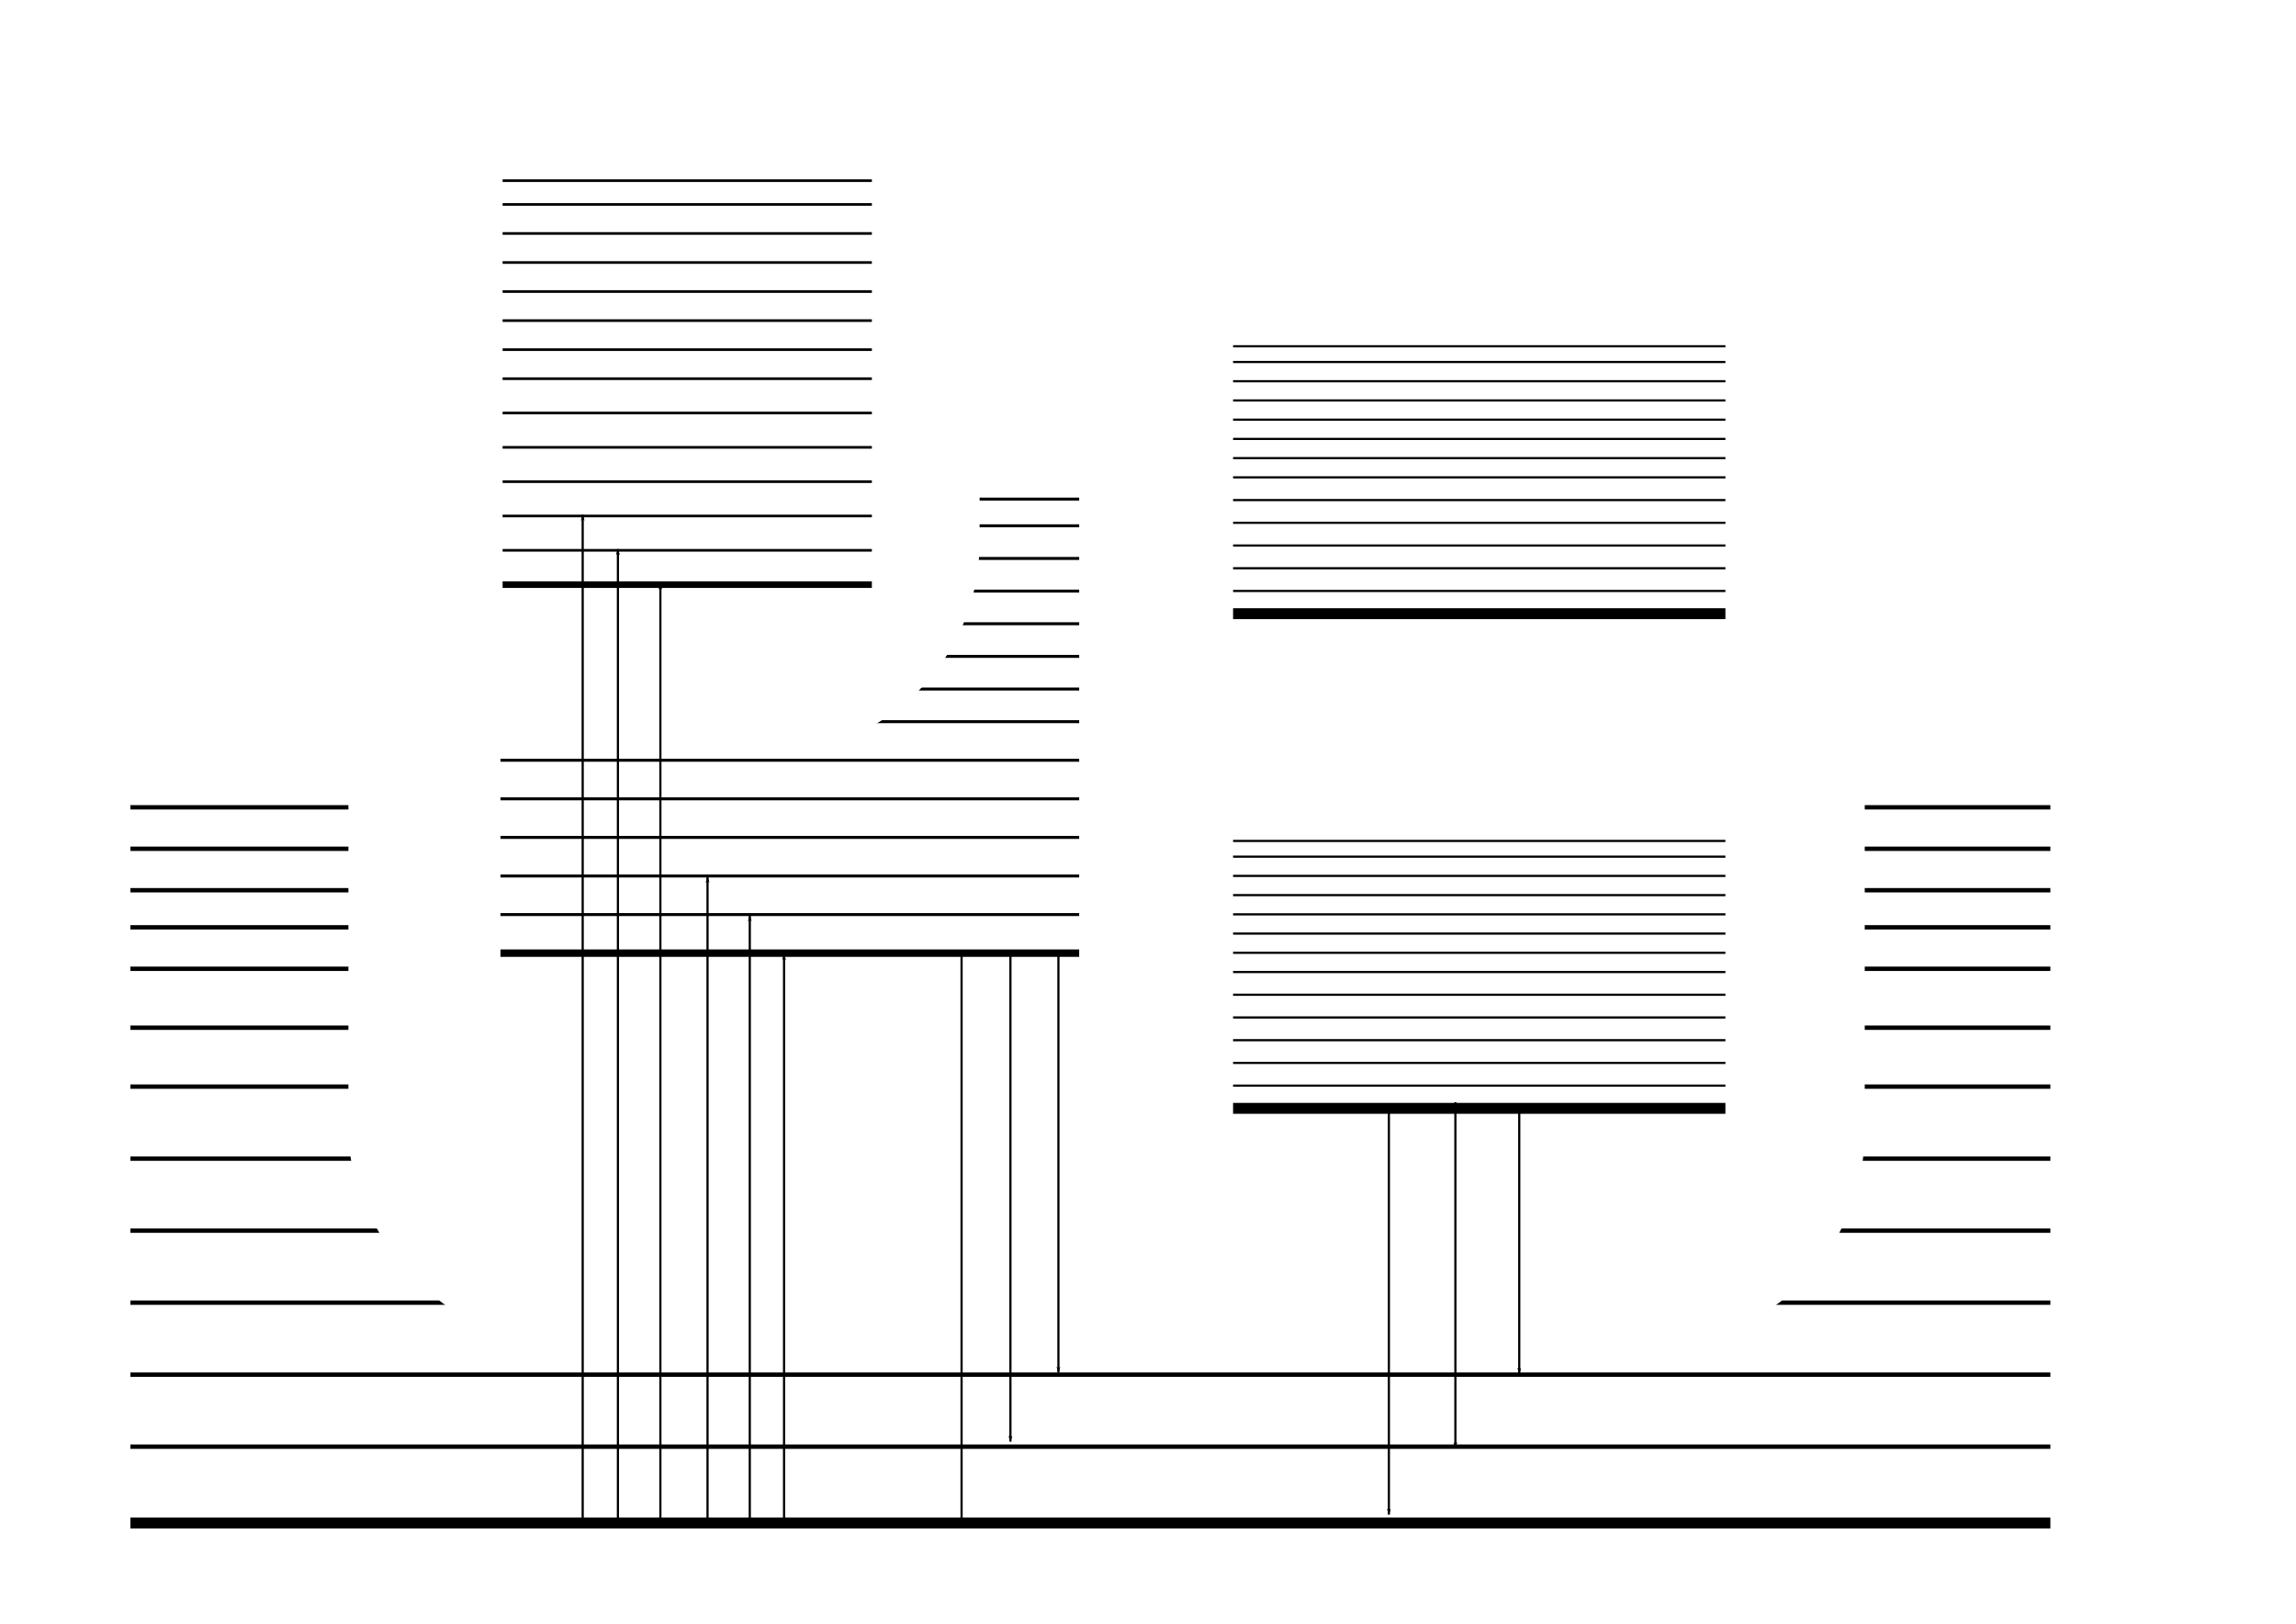 <?xml version="1.0" encoding="UTF-8" standalone="no"?>
<!-- Created with Inkscape (http://www.inkscape.org/) -->

<svg
   xmlns:dc="http://purl.org/dc/elements/1.1/"
   xmlns:cc="http://creativecommons.org/ns#"
   xmlns:rdf="http://www.w3.org/1999/02/22-rdf-syntax-ns#"
   xmlns:svg="http://www.w3.org/2000/svg"
   xmlns="http://www.w3.org/2000/svg"
   xmlns:sodipodi="http://sodipodi.sourceforge.net/DTD/sodipodi-0.dtd"
   xmlns:inkscape="http://www.inkscape.org/namespaces/inkscape"
   width="1052.362"
   height="744.094"
   id="svg2"
   version="1.1"
   inkscape:version="0.48.4 r9939">
  <sodipodi:namedview
     id="base"
     pagecolor="#ffffff"
     bordercolor="#666666"
     borderopacity="1.0"
     inkscape:pageopacity="0.0"
     inkscape:pageshadow="2"
     inkscape:zoom="0.58"
     inkscape:cx="-76.130035"
     inkscape:cy="364.79489"
     inkscape:document-units="px"
     inkscape:current-layer="layer1"
     showgrid="false"
     showborder="true"
     inkscape:showpageshadow="false"
     inkscape:window-width="1301"
     inkscape:window-height="716"
     inkscape:window-x="65"
     inkscape:window-y="24"
     inkscape:window-maximized="0"
     inkscape:object-paths="true">
    <inkscape:grid
       snapvisiblegridlinesonly="true"
       enabled="true"
       visible="true"
       empspacing="5"
       id="grid2985"
       type="xygrid" />
  </sodipodi:namedview>
  <defs
     id="defs4">
    <marker
       style="overflow:visible;"
       id="Arrow1Lend"
       refX="0.0"
       refY="0.0"
       orient="auto"
       inkscape:stockid="Arrow1Lend">
      <path
         transform="scale(0.8) rotate(180) translate(12.5,0)"
         style="fill-rule:evenodd;stroke:#000000;stroke-width:1.0pt;"
         d="M 0.0,0.0 L 5.0,-5.0 L -12.5,0.0 L 5.0,5.0 L 0.0,0.0 z "
         id="path4531" />
    </marker>
    <marker
       style="overflow:visible"
       id="Arrow1Lend-6"
       refX="0"
       refY="0"
       orient="auto"
       inkscape:stockid="Arrow1Lend">
      <path
         transform="matrix(-0.8,0,0,-0.8,-10,0)"
         style="fill-rule:evenodd;stroke:#000000;stroke-width:1pt"
         d="M 0,0 5,-5 -12.5,0 5,5 0,0 z"
         id="path4531-0"
         inkscape:connector-curvature="0" />
    </marker>
    <marker
       style="overflow:visible"
       id="Arrow1Lend-5"
       refX="0"
       refY="0"
       orient="auto"
       inkscape:stockid="Arrow1Lend">
      <path
         transform="matrix(-0.8,0,0,-0.8,-10,0)"
         style="fill-rule:evenodd;stroke:#000000;stroke-width:1pt"
         d="M 0,0 5,-5 -12.5,0 5,5 0,0 z"
         id="path4531-8"
         inkscape:connector-curvature="0" />
    </marker>
    <marker
       style="overflow:visible"
       id="Arrow1Lend-0"
       refX="0"
       refY="0"
       orient="auto"
       inkscape:stockid="Arrow1Lend">
      <path
         transform="matrix(-0.8,0,0,-0.8,-10,0)"
         style="fill-rule:evenodd;stroke:#000000;stroke-width:1pt"
         d="M 0,0 5,-5 -12.5,0 5,5 0,0 z"
         id="path4531-6"
         inkscape:connector-curvature="0" />
    </marker>
    <marker
       style="overflow:visible"
       id="Arrow1Lend-3"
       refX="0"
       refY="0"
       orient="auto"
       inkscape:stockid="Arrow1Lend">
      <path
         transform="matrix(-0.8,0,0,-0.8,-10,0)"
         style="fill-rule:evenodd;stroke:#000000;stroke-width:1pt"
         d="M 0,0 5,-5 -12.5,0 5,5 0,0 z"
         id="path4531-88"
         inkscape:connector-curvature="0" />
    </marker>
    <marker
       style="overflow:visible"
       id="Arrow1Lend-4"
       refX="0"
       refY="0"
       orient="auto"
       inkscape:stockid="Arrow1Lend">
      <path
         transform="matrix(-0.8,0,0,-0.8,-10,0)"
         style="fill-rule:evenodd;stroke:#000000;stroke-width:1pt"
         d="M 0,0 5,-5 -12.5,0 5,5 0,0 z"
         id="path4531-02"
         inkscape:connector-curvature="0" />
    </marker>
    <marker
       style="overflow:visible"
       id="Arrow1Lend-9"
       refX="0"
       refY="0"
       orient="auto"
       inkscape:stockid="Arrow1Lend">
      <path
         transform="matrix(-0.8,0,0,-0.8,-10,0)"
         style="fill-rule:evenodd;stroke:#000000;stroke-width:1pt"
         d="M 0,0 5,-5 -12.5,0 5,5 0,0 z"
         id="path4531-3"
         inkscape:connector-curvature="0" />
    </marker>
  </defs>
  <g
     transform="translate(0,-308.268)"
     id="layer1"
     inkscape:groupmode="layer"
     inkscape:label="Layer 1">
    <g
       id="g4427">
      <g
         id="g3947"
         transform="translate(0,-2)">
        <g
           id="g3924">
          <path
             style="fill:#000000;fill-opacity:1;stroke:#000000;stroke-width:5;stroke-linecap:butt;stroke-linejoin:miter;stroke-miterlimit:4;stroke-opacity:1;stroke-dasharray:none"
             d="m 59.774,1008.233 880,0 0,0"
             id="path2987"
             inkscape:connector-curvature="0" />
          <path
             style="fill:#000000;fill-opacity:1;stroke:#000000;stroke-width:2;stroke-linecap:butt;stroke-linejoin:miter;stroke-miterlimit:4;stroke-opacity:1;stroke-dasharray:none"
             d="m 59.774,940.233 880,0 0,0"
             id="path2987-0"
             inkscape:connector-curvature="0" />
          <path
             style="fill:#000000;fill-opacity:1;stroke:#000000;stroke-width:2;stroke-linecap:butt;stroke-linejoin:miter;stroke-miterlimit:4;stroke-opacity:1;stroke-dasharray:none"
             d="m 59.774,754.233 880,0 0,0"
             id="path2987-6"
             inkscape:connector-curvature="0" />
          <path
             style="fill:#000000;fill-opacity:1;stroke:#000000;stroke-width:2;stroke-linecap:butt;stroke-linejoin:miter;stroke-miterlimit:4;stroke-opacity:1;stroke-dasharray:none"
             d="m 59.774,781.233 880,0 0,0"
             id="path2987-08"
             inkscape:connector-curvature="0" />
          <path
             style="fill:#000000;fill-opacity:1;stroke:#000000;stroke-width:2;stroke-linecap:butt;stroke-linejoin:miter;stroke-miterlimit:4;stroke-opacity:1;stroke-dasharray:none"
             d="m 59.774,808.233 880,0 0,0"
             id="path2987-03"
             inkscape:connector-curvature="0" />
          <path
             style="fill:#000000;fill-opacity:1;stroke:#000000;stroke-width:2;stroke-linecap:butt;stroke-linejoin:miter;stroke-miterlimit:4;stroke-opacity:1;stroke-dasharray:none"
             d="m 59.774,841.233 880,0 0,0"
             id="path2987-00"
             inkscape:connector-curvature="0" />
          <path
             style="fill:#000000;fill-opacity:1;stroke:#000000;stroke-width:2;stroke-linecap:butt;stroke-linejoin:miter;stroke-miterlimit:4;stroke-opacity:1;stroke-dasharray:none"
             d="m 59.774,874.233 880,0 0,0"
             id="path2987-9"
             inkscape:connector-curvature="0" />
          <path
             style="fill:#000000;fill-opacity:1;stroke:#000000;stroke-width:2;stroke-linecap:butt;stroke-linejoin:miter;stroke-miterlimit:4;stroke-opacity:1;stroke-dasharray:none"
             d="m 59.774,907.233 880,0 0,0"
             id="path2987-8"
             inkscape:connector-curvature="0" />
          <path
             style="fill:#000000;fill-opacity:1;stroke:#000000;stroke-width:2;stroke-linecap:butt;stroke-linejoin:miter;stroke-miterlimit:4;stroke-opacity:1;stroke-dasharray:none"
             d="m 59.774,973.233 880,0 0,0"
             id="path2987-39"
             inkscape:connector-curvature="0" />
          <path
             style="fill:#000000;fill-opacity:1;stroke:#000000;stroke-width:2;stroke-linecap:butt;stroke-linejoin:miter;stroke-miterlimit:4;stroke-opacity:1;stroke-dasharray:none"
             d="m 59.774,735.233 880,0 0,0"
             id="path2987-6-2"
             inkscape:connector-curvature="0" />
          <path
             style="fill:#000000;fill-opacity:1;stroke:#000000;stroke-width:2;stroke-linecap:butt;stroke-linejoin:miter;stroke-miterlimit:4;stroke-opacity:1;stroke-dasharray:none"
             d="m 59.774,718.233 880,0 0,0"
             id="path2987-6-3"
             inkscape:connector-curvature="0" />
          <path
             style="fill:#000000;fill-opacity:1;stroke:#000000;stroke-width:2;stroke-linecap:butt;stroke-linejoin:miter;stroke-miterlimit:4;stroke-opacity:1;stroke-dasharray:none"
             d="m 59.774,699.233 880,0 0,0"
             id="path2987-6-9"
             inkscape:connector-curvature="0" />
          <path
             style="fill:#000000;fill-opacity:1;stroke:#000000;stroke-width:2;stroke-linecap:butt;stroke-linejoin:miter;stroke-miterlimit:4;stroke-opacity:1;stroke-dasharray:none"
             d="m 59.774,680.233 880,0 0,0"
             id="path2987-6-1"
             inkscape:connector-curvature="0" />
        </g>
        <rect
           ry="95.475"
           y="578.216"
           x="162.195"
           height="346.098"
           width="690"
           id="rect3941"
           style="fill:#ffffff;fill-opacity:1;stroke:#ffffff;stroke-width:5;stroke-miterlimit:4;stroke-opacity:1;stroke-dasharray:none" />
      </g>
      <g
         id="g4184"
         transform="matrix(0.746,0,0,0.68,661.03,-136.376)">
        <path
           inkscape:connector-curvature="0"
           id="path2987-3"
           d="m -578.606,1074.241 355.56,0 0,0"
           style="fill:#000000;fill-opacity:1;stroke:#000000;stroke-width:2;stroke-linecap:butt;stroke-linejoin:miter;stroke-miterlimit:4;stroke-opacity:1;stroke-dasharray:none" />
        <path
           inkscape:connector-curvature="0"
           id="path2987-3-4"
           d="m -578.606,1296.241 355.56,0 0,0"
           style="fill:#000000;fill-opacity:1;stroke:#000000;stroke-width:5;stroke-linecap:butt;stroke-linejoin:miter;stroke-miterlimit:4;stroke-opacity:1;stroke-dasharray:none" />
        <path
           inkscape:connector-curvature="0"
           id="path2987-3-2"
           d="m -578.606,1270.241 355.56,0 0,0"
           style="fill:#000000;fill-opacity:1;stroke:#000000;stroke-width:2;stroke-linecap:butt;stroke-linejoin:miter;stroke-miterlimit:4;stroke-opacity:1;stroke-dasharray:none" />
        <path
           inkscape:connector-curvature="0"
           id="path2987-3-25"
           d="m -578.606,1244.241 355.56,0 0,0"
           style="fill:#000000;fill-opacity:1;stroke:#000000;stroke-width:2;stroke-linecap:butt;stroke-linejoin:miter;stroke-miterlimit:4;stroke-opacity:1;stroke-dasharray:none" />
        <path
           inkscape:connector-curvature="0"
           id="path2987-3-47"
           d="m -578.606,1218.241 355.56,0 0,0"
           style="fill:#000000;fill-opacity:1;stroke:#000000;stroke-width:2;stroke-linecap:butt;stroke-linejoin:miter;stroke-miterlimit:4;stroke-opacity:1;stroke-dasharray:none" />
        <path
           inkscape:connector-curvature="0"
           id="path2987-3-5"
           d="m -578.606,1192.241 355.56,0 0,0"
           style="fill:#000000;fill-opacity:1;stroke:#000000;stroke-width:2;stroke-linecap:butt;stroke-linejoin:miter;stroke-miterlimit:4;stroke-opacity:1;stroke-dasharray:none" />
        <path
           inkscape:connector-curvature="0"
           id="path2987-3-58"
           d="m -578.606,1166.241 355.56,0 0,0"
           style="fill:#000000;fill-opacity:1;stroke:#000000;stroke-width:2;stroke-linecap:butt;stroke-linejoin:miter;stroke-miterlimit:4;stroke-opacity:1;stroke-dasharray:none" />
        <path
           inkscape:connector-curvature="0"
           id="path2987-3-3"
           d="m -578.606,1140.241 355.56,0 0,0"
           style="fill:#000000;fill-opacity:1;stroke:#000000;stroke-width:2;stroke-linecap:butt;stroke-linejoin:miter;stroke-miterlimit:4;stroke-opacity:1;stroke-dasharray:none" />
        <path
           inkscape:connector-curvature="0"
           id="path2987-3-88"
           d="m -578.606,1118.241 355.56,0 0,0"
           style="fill:#000000;fill-opacity:1;stroke:#000000;stroke-width:2;stroke-linecap:butt;stroke-linejoin:miter;stroke-miterlimit:4;stroke-opacity:1;stroke-dasharray:none" />
        <path
           inkscape:connector-curvature="0"
           id="path2987-3-83"
           d="m -578.606,1096.241 355.56,0 0,0"
           style="fill:#000000;fill-opacity:1;stroke:#000000;stroke-width:2;stroke-linecap:butt;stroke-linejoin:miter;stroke-miterlimit:4;stroke-opacity:1;stroke-dasharray:none" />
        <path
           inkscape:connector-curvature="0"
           id="path2987-3-9"
           d="m -578.606,1052.241 355.56,0 0,0"
           style="fill:#000000;fill-opacity:1;stroke:#000000;stroke-width:2;stroke-linecap:butt;stroke-linejoin:miter;stroke-miterlimit:4;stroke-opacity:1;stroke-dasharray:none" />
        <path
           inkscape:connector-curvature="0"
           id="path2987-3-9-1"
           d="m -578.606,1030.241 355.56,0 0,0"
           style="fill:#000000;fill-opacity:1;stroke:#000000;stroke-width:2;stroke-linecap:butt;stroke-linejoin:miter;stroke-miterlimit:4;stroke-opacity:1;stroke-dasharray:none" />
        <path
           inkscape:connector-curvature="0"
           id="path2987-3-9-5"
           d="m -578.606,1008.241 355.56,0 0,0"
           style="fill:#000000;fill-opacity:1;stroke:#000000;stroke-width:2;stroke-linecap:butt;stroke-linejoin:miter;stroke-miterlimit:4;stroke-opacity:1;stroke-dasharray:none" />
        <path
           inkscape:connector-curvature="0"
           id="path2987-3-9-8"
           d="m -578.606,990.241 355.56,0 0,0"
           style="fill:#000000;fill-opacity:1;stroke:#000000;stroke-width:2;stroke-linecap:butt;stroke-linejoin:miter;stroke-miterlimit:4;stroke-opacity:1;stroke-dasharray:none" />
      </g>
      <rect
         style="fill:#ffffff;fill-opacity:1;stroke:#ffffff;stroke-width:2;stroke-miterlimit:4;stroke-opacity:1;stroke-dasharray:none"
         id="rect4260"
         width="280"
         height="270"
         x="168"
         y="382.362"
         ry="95.475" />
      <g
         id="g4184-8"
         transform="matrix(0.476,0,0,0.605,505.786,-208.037)">
        <path
           inkscape:connector-curvature="0"
           id="path2987-3-27"
           d="m -578.606,1074.241 355.56,0 0,0"
           style="fill:#000000;fill-opacity:1;stroke:#000000;stroke-width:2;stroke-linecap:butt;stroke-linejoin:miter;stroke-miterlimit:4;stroke-opacity:1;stroke-dasharray:none" />
        <path
           inkscape:connector-curvature="0"
           id="path2987-3-4-6"
           d="m -578.606,1296.241 355.56,0 0,0"
           style="fill:#000000;fill-opacity:1;stroke:#000000;stroke-width:5;stroke-linecap:butt;stroke-linejoin:miter;stroke-miterlimit:4;stroke-opacity:1;stroke-dasharray:none" />
        <path
           inkscape:connector-curvature="0"
           id="path2987-3-2-2"
           d="m -578.606,1270.241 355.56,0 0,0"
           style="fill:#000000;fill-opacity:1;stroke:#000000;stroke-width:2;stroke-linecap:butt;stroke-linejoin:miter;stroke-miterlimit:4;stroke-opacity:1;stroke-dasharray:none" />
        <path
           inkscape:connector-curvature="0"
           id="path2987-3-25-6"
           d="m -578.606,1244.241 355.56,0 0,0"
           style="fill:#000000;fill-opacity:1;stroke:#000000;stroke-width:2;stroke-linecap:butt;stroke-linejoin:miter;stroke-miterlimit:4;stroke-opacity:1;stroke-dasharray:none" />
        <path
           inkscape:connector-curvature="0"
           id="path2987-3-47-4"
           d="m -578.606,1218.241 355.56,0 0,0"
           style="fill:#000000;fill-opacity:1;stroke:#000000;stroke-width:2;stroke-linecap:butt;stroke-linejoin:miter;stroke-miterlimit:4;stroke-opacity:1;stroke-dasharray:none" />
        <path
           inkscape:connector-curvature="0"
           id="path2987-3-5-8"
           d="m -578.606,1192.241 355.56,0 0,0"
           style="fill:#000000;fill-opacity:1;stroke:#000000;stroke-width:2;stroke-linecap:butt;stroke-linejoin:miter;stroke-miterlimit:4;stroke-opacity:1;stroke-dasharray:none" />
        <path
           inkscape:connector-curvature="0"
           id="path2987-3-58-7"
           d="m -578.606,1166.241 355.56,0 0,0"
           style="fill:#000000;fill-opacity:1;stroke:#000000;stroke-width:2;stroke-linecap:butt;stroke-linejoin:miter;stroke-miterlimit:4;stroke-opacity:1;stroke-dasharray:none" />
        <path
           inkscape:connector-curvature="0"
           id="path2987-3-3-7"
           d="m -578.606,1140.241 355.56,0 0,0"
           style="fill:#000000;fill-opacity:1;stroke:#000000;stroke-width:2;stroke-linecap:butt;stroke-linejoin:miter;stroke-miterlimit:4;stroke-opacity:1;stroke-dasharray:none" />
        <path
           inkscape:connector-curvature="0"
           id="path2987-3-88-1"
           d="m -578.606,1118.241 355.56,0 0,0"
           style="fill:#000000;fill-opacity:1;stroke:#000000;stroke-width:2;stroke-linecap:butt;stroke-linejoin:miter;stroke-miterlimit:4;stroke-opacity:1;stroke-dasharray:none" />
        <path
           inkscape:connector-curvature="0"
           id="path2987-3-83-4"
           d="m -578.606,1096.241 355.56,0 0,0"
           style="fill:#000000;fill-opacity:1;stroke:#000000;stroke-width:2;stroke-linecap:butt;stroke-linejoin:miter;stroke-miterlimit:4;stroke-opacity:1;stroke-dasharray:none" />
        <path
           inkscape:connector-curvature="0"
           id="path2987-3-9-0"
           d="m -578.606,1052.241 355.56,0 0,0"
           style="fill:#000000;fill-opacity:1;stroke:#000000;stroke-width:2;stroke-linecap:butt;stroke-linejoin:miter;stroke-miterlimit:4;stroke-opacity:1;stroke-dasharray:none" />
        <path
           inkscape:connector-curvature="0"
           id="path2987-3-9-1-7"
           d="m -578.606,1030.241 355.56,0 0,0"
           style="fill:#000000;fill-opacity:1;stroke:#000000;stroke-width:2;stroke-linecap:butt;stroke-linejoin:miter;stroke-miterlimit:4;stroke-opacity:1;stroke-dasharray:none" />
        <path
           inkscape:connector-curvature="0"
           id="path2987-3-9-5-6"
           d="m -578.606,1008.241 355.56,0 0,0"
           style="fill:#000000;fill-opacity:1;stroke:#000000;stroke-width:2;stroke-linecap:butt;stroke-linejoin:miter;stroke-miterlimit:4;stroke-opacity:1;stroke-dasharray:none" />
        <path
           inkscape:connector-curvature="0"
           id="path2987-3-9-8-4"
           d="m -578.606,990.241 355.56,0 0,0"
           style="fill:#000000;fill-opacity:1;stroke:#000000;stroke-width:2;stroke-linecap:butt;stroke-linejoin:miter;stroke-miterlimit:4;stroke-opacity:1;stroke-dasharray:none" />
      </g>
      <g
         id="g4351">
        <path
           inkscape:connector-curvature="0"
           id="path2987-3-1"
           d="m 565.177,727.286 225.655,0 0,0"
           style="fill:#000000;fill-opacity:1;stroke:#000000;stroke-width:1;stroke-linecap:butt;stroke-linejoin:miter;stroke-miterlimit:4;stroke-opacity:1;stroke-dasharray:none" />
        <path
           inkscape:connector-curvature="0"
           id="path2987-3-4-2"
           d="m 565.177,816.192 225.655,0 0,0"
           style="fill:#000000;fill-opacity:1;stroke:#000000;stroke-width:5;stroke-linecap:butt;stroke-linejoin:miter;stroke-miterlimit:4;stroke-opacity:1;stroke-dasharray:none" />
        <path
           inkscape:connector-curvature="0"
           id="path2987-3-2-9"
           d="m 565.177,805.78 225.655,0 0,0"
           style="fill:#000000;fill-opacity:1;stroke:#000000;stroke-width:1;stroke-linecap:butt;stroke-linejoin:miter;stroke-miterlimit:4;stroke-opacity:1;stroke-dasharray:none" />
        <path
           inkscape:connector-curvature="0"
           id="path2987-3-25-8"
           d="m 565.177,795.368 225.655,0 0,0"
           style="fill:#000000;fill-opacity:1;stroke:#000000;stroke-width:1;stroke-linecap:butt;stroke-linejoin:miter;stroke-miterlimit:4;stroke-opacity:1;stroke-dasharray:none" />
        <path
           inkscape:connector-curvature="0"
           id="path2987-3-47-0"
           d="m 565.177,784.955 225.655,0 0,0"
           style="fill:#000000;fill-opacity:1;stroke:#000000;stroke-width:1;stroke-linecap:butt;stroke-linejoin:miter;stroke-miterlimit:4;stroke-opacity:1;stroke-dasharray:none" />
        <path
           inkscape:connector-curvature="0"
           id="path2987-3-5-3"
           d="m 565.177,774.543 225.655,0 0,0"
           style="fill:#000000;fill-opacity:1;stroke:#000000;stroke-width:1;stroke-linecap:butt;stroke-linejoin:miter;stroke-miterlimit:4;stroke-opacity:1;stroke-dasharray:none" />
        <path
           inkscape:connector-curvature="0"
           id="path2987-3-58-6"
           d="m 565.177,764.13 225.655,0 0,0"
           style="fill:#000000;fill-opacity:1;stroke:#000000;stroke-width:1;stroke-linecap:butt;stroke-linejoin:miter;stroke-miterlimit:4;stroke-opacity:1;stroke-dasharray:none" />
        <path
           inkscape:connector-curvature="0"
           id="path2987-3-3-0"
           d="m 565.177,753.718 225.655,0 0,0"
           style="fill:#000000;fill-opacity:1;stroke:#000000;stroke-width:1;stroke-linecap:butt;stroke-linejoin:miter;stroke-miterlimit:4;stroke-opacity:1;stroke-dasharray:none" />
        <path
           inkscape:connector-curvature="0"
           id="path2987-3-88-3"
           d="m 565.177,744.907 225.655,0 0,0"
           style="fill:#000000;fill-opacity:1;stroke:#000000;stroke-width:1;stroke-linecap:butt;stroke-linejoin:miter;stroke-miterlimit:4;stroke-opacity:1;stroke-dasharray:none" />
        <path
           inkscape:connector-curvature="0"
           id="path2987-3-83-1"
           d="m 565.177,736.097 225.655,0 0,0"
           style="fill:#000000;fill-opacity:1;stroke:#000000;stroke-width:1;stroke-linecap:butt;stroke-linejoin:miter;stroke-miterlimit:4;stroke-opacity:1;stroke-dasharray:none" />
        <path
           inkscape:connector-curvature="0"
           id="path2987-3-9-14"
           d="m 565.177,718.476 225.655,0 0,0"
           style="fill:#000000;fill-opacity:1;stroke:#000000;stroke-width:1;stroke-linecap:butt;stroke-linejoin:miter;stroke-miterlimit:4;stroke-opacity:1;stroke-dasharray:none" />
        <path
           inkscape:connector-curvature="0"
           id="path2987-3-9-1-6"
           d="m 565.177,709.665 225.655,0 0,0"
           style="fill:#000000;fill-opacity:1;stroke:#000000;stroke-width:1;stroke-linecap:butt;stroke-linejoin:miter;stroke-miterlimit:4;stroke-opacity:1;stroke-dasharray:none" />
        <path
           inkscape:connector-curvature="0"
           id="path2987-3-9-5-0"
           d="m 565.177,700.854 225.655,0 0,0"
           style="fill:#000000;fill-opacity:1;stroke:#000000;stroke-width:1;stroke-linecap:butt;stroke-linejoin:miter;stroke-miterlimit:4;stroke-opacity:1;stroke-dasharray:none" />
        <path
           inkscape:connector-curvature="0"
           id="path2987-3-9-8-2"
           d="m 565.177,693.646 225.655,0 0,0"
           style="fill:#000000;fill-opacity:1;stroke:#000000;stroke-width:1;stroke-linecap:butt;stroke-linejoin:miter;stroke-miterlimit:4;stroke-opacity:1;stroke-dasharray:none" />
      </g>
      <g
         transform="translate(3.8e-4,-226.692)"
         id="g4351-8">
        <path
           inkscape:connector-curvature="0"
           id="path2987-3-1-9"
           d="m 565.177,727.286 225.655,0 0,0"
           style="fill:#000000;fill-opacity:1;stroke:#000000;stroke-width:1;stroke-linecap:butt;stroke-linejoin:miter;stroke-miterlimit:4;stroke-opacity:1;stroke-dasharray:none" />
        <path
           inkscape:connector-curvature="0"
           id="path2987-3-4-2-9"
           d="m 565.177,816.192 225.655,0 0,0"
           style="fill:#000000;fill-opacity:1;stroke:#000000;stroke-width:5;stroke-linecap:butt;stroke-linejoin:miter;stroke-miterlimit:4;stroke-opacity:1;stroke-dasharray:none" />
        <path
           inkscape:connector-curvature="0"
           id="path2987-3-2-9-2"
           d="m 565.177,805.78 225.655,0 0,0"
           style="fill:#000000;fill-opacity:1;stroke:#000000;stroke-width:1;stroke-linecap:butt;stroke-linejoin:miter;stroke-miterlimit:4;stroke-opacity:1;stroke-dasharray:none" />
        <path
           inkscape:connector-curvature="0"
           id="path2987-3-25-8-5"
           d="m 565.177,795.368 225.655,0 0,0"
           style="fill:#000000;fill-opacity:1;stroke:#000000;stroke-width:1;stroke-linecap:butt;stroke-linejoin:miter;stroke-miterlimit:4;stroke-opacity:1;stroke-dasharray:none" />
        <path
           inkscape:connector-curvature="0"
           id="path2987-3-47-0-5"
           d="m 565.177,784.955 225.655,0 0,0"
           style="fill:#000000;fill-opacity:1;stroke:#000000;stroke-width:1;stroke-linecap:butt;stroke-linejoin:miter;stroke-miterlimit:4;stroke-opacity:1;stroke-dasharray:none" />
        <path
           inkscape:connector-curvature="0"
           id="path2987-3-5-3-1"
           d="m 565.177,774.543 225.655,0 0,0"
           style="fill:#000000;fill-opacity:1;stroke:#000000;stroke-width:1;stroke-linecap:butt;stroke-linejoin:miter;stroke-miterlimit:4;stroke-opacity:1;stroke-dasharray:none" />
        <path
           inkscape:connector-curvature="0"
           id="path2987-3-58-6-5"
           d="m 565.177,764.13 225.655,0 0,0"
           style="fill:#000000;fill-opacity:1;stroke:#000000;stroke-width:1;stroke-linecap:butt;stroke-linejoin:miter;stroke-miterlimit:4;stroke-opacity:1;stroke-dasharray:none" />
        <path
           inkscape:connector-curvature="0"
           id="path2987-3-3-0-3"
           d="m 565.177,753.718 225.655,0 0,0"
           style="fill:#000000;fill-opacity:1;stroke:#000000;stroke-width:1;stroke-linecap:butt;stroke-linejoin:miter;stroke-miterlimit:4;stroke-opacity:1;stroke-dasharray:none" />
        <path
           inkscape:connector-curvature="0"
           id="path2987-3-88-3-4"
           d="m 565.177,744.907 225.655,0 0,0"
           style="fill:#000000;fill-opacity:1;stroke:#000000;stroke-width:1;stroke-linecap:butt;stroke-linejoin:miter;stroke-miterlimit:4;stroke-opacity:1;stroke-dasharray:none" />
        <path
           inkscape:connector-curvature="0"
           id="path2987-3-83-1-1"
           d="m 565.177,736.097 225.655,0 0,0"
           style="fill:#000000;fill-opacity:1;stroke:#000000;stroke-width:1;stroke-linecap:butt;stroke-linejoin:miter;stroke-miterlimit:4;stroke-opacity:1;stroke-dasharray:none" />
        <path
           inkscape:connector-curvature="0"
           id="path2987-3-9-14-3"
           d="m 565.177,718.476 225.655,0 0,0"
           style="fill:#000000;fill-opacity:1;stroke:#000000;stroke-width:1;stroke-linecap:butt;stroke-linejoin:miter;stroke-miterlimit:4;stroke-opacity:1;stroke-dasharray:none" />
        <path
           inkscape:connector-curvature="0"
           id="path2987-3-9-1-6-1"
           d="m 565.177,709.665 225.655,0 0,0"
           style="fill:#000000;fill-opacity:1;stroke:#000000;stroke-width:1;stroke-linecap:butt;stroke-linejoin:miter;stroke-miterlimit:4;stroke-opacity:1;stroke-dasharray:none" />
        <path
           inkscape:connector-curvature="0"
           id="path2987-3-9-5-0-9"
           d="m 565.177,700.854 225.655,0 0,0"
           style="fill:#000000;fill-opacity:1;stroke:#000000;stroke-width:1;stroke-linecap:butt;stroke-linejoin:miter;stroke-miterlimit:4;stroke-opacity:1;stroke-dasharray:none" />
        <path
           inkscape:connector-curvature="0"
           id="path2987-3-9-8-2-7"
           d="m 565.177,693.646 225.655,0 0,0"
           style="fill:#000000;fill-opacity:1;stroke:#000000;stroke-width:1;stroke-linecap:butt;stroke-linejoin:miter;stroke-miterlimit:4;stroke-opacity:1;stroke-dasharray:none" />
      </g>
    </g>
    <path
       transform="translate(0,308.268)"
       inkscape:connector-curvature="0"
       id="path4510"
       d="m 267.073,697.966 0,-462.017"
       style="fill:none;stroke:#000000;stroke-width:1px;stroke-linecap:butt;stroke-linejoin:miter;stroke-opacity:1;marker-end:url(#Arrow1Lend)" />
    <path
       sodipodi:nodetypes="cc"
       inkscape:connector-curvature="0"
       id="path4514"
       d="M 283.22,1006.233 283.22,559.936"
       style="fill:none;stroke:#000000;stroke-width:1px;stroke-linecap:butt;stroke-linejoin:miter;stroke-opacity:1;marker-end:url(#Arrow1Lend)" />
    <path
       sodipodi:nodetypes="cc"
       inkscape:connector-curvature="0"
       id="path4516"
       d="m 302.683,1006.233 7e-5,-430.578"
       style="fill:none;stroke:#000000;stroke-width:1px;stroke-linecap:butt;stroke-linejoin:miter;stroke-opacity:1;marker-end:url(#Arrow1Lend)" />
    <path
       sodipodi:nodetypes="cc"
       inkscape:connector-curvature="0"
       id="path4518"
       d="M 324.293,1006.233 324.293,710.139"
       style="fill:none;stroke:#000000;stroke-width:1px;stroke-linecap:butt;stroke-linejoin:miter;stroke-opacity:1;marker-end:url(#Arrow1Lend)" />
    <path
       sodipodi:nodetypes="cc"
       inkscape:connector-curvature="0"
       id="path4520"
       d="M 343.659,1006.233 343.659,727.828"
       style="fill:none;stroke:#000000;stroke-width:1px;stroke-linecap:butt;stroke-linejoin:miter;stroke-opacity:1;marker-end:url(#Arrow1Lend)" />
    <path
       sodipodi:nodetypes="cc"
       inkscape:connector-curvature="0"
       id="path4522"
       d="m 359.366,1006.233 -1.5e-4,-260.716"
       style="fill:none;stroke:#000000;stroke-width:1px;stroke-linecap:butt;stroke-linejoin:miter;stroke-opacity:1;marker-end:url(#Arrow1Lend)" />
    <path
       sodipodi:nodetypes="cc"
       inkscape:connector-curvature="0"
       id="path4522-1"
       d="m 440.732,745.955 -1.5e-4,260.716"
       style="fill:#000000;stroke:#000000;stroke-width:1px;stroke-linecap:butt;stroke-linejoin:miter;stroke-opacity:1;marker-end:url(#Arrow1Lend);fill-opacity:1" />
    <path
       sodipodi:nodetypes="cc"
       inkscape:connector-curvature="0"
       id="path4522-1-4"
       d="m 463.122,745.919 -1.5e-4,222.983"
       style="fill:none;stroke:#000000;stroke-width:1;stroke-linecap:butt;stroke-linejoin:miter;stroke-opacity:1;marker-end:url(#Arrow1Lend);stroke-miterlimit:4;stroke-dasharray:none" />
    <path
       sodipodi:nodetypes="cc"
       inkscape:connector-curvature="0"
       id="path4522-1-6"
       d="m 485.122,745.887 -1.5e-4,191.34"
       style="fill:none;stroke:#000000;stroke-width:1;stroke-linecap:butt;stroke-linejoin:miter;stroke-opacity:1;marker-end:url(#Arrow1Lend);stroke-miterlimit:4;stroke-dasharray:none" />
    <path
       sodipodi:nodetypes="cc"
       inkscape:connector-curvature="0"
       id="path4522-1-7"
       d="m 636.586,814.615 -1.5e-4,187.69"
       style="fill:#000000;stroke:#000000;stroke-width:1;stroke-linecap:butt;stroke-linejoin:miter;stroke-opacity:1;marker-end:url(#Arrow1Lend);fill-opacity:1;stroke-miterlimit:4;stroke-dasharray:none" />
    <path
       sodipodi:nodetypes="cc"
       inkscape:connector-curvature="0"
       id="path4522-1-7-5"
       d="m 696.342,815.755 -1.5e-4,121.994"
       style="fill:#000000;stroke:#000000;stroke-width:1;stroke-linecap:butt;stroke-linejoin:miter;stroke-opacity:1;marker-end:url(#Arrow1Lend);fill-opacity:1;stroke-miterlimit:4;stroke-dasharray:none" />
    <path
       sodipodi:nodetypes="cc"
       inkscape:connector-curvature="0"
       id="path4522-1-7-7"
       d="m 667.073,813.363 -1.5e-4,158.487"
       style="fill:#ffffff;stroke:#000000;stroke-width:1;stroke-linecap:butt;stroke-linejoin:miter;stroke-opacity:1;marker-end:url(#Arrow1Lend);stroke-miterlimit:4;stroke-dasharray:none;fill-opacity:1" />
    <path
       inkscape:connector-curvature="0"
       style="fill:none;stroke:#000000;stroke-width:1.968;stroke-miterlimit:4;stroke-opacity:1;stroke-dasharray:none"
       d="m -986.639,730.259 c 6.268,7.245 10.263,-37.385 7.098,-41.824 -3.165,-4.438 -2.728,41.353 3.766,42.841 6.494,1.488 8.106,-44.662 4.864,-43.177 -3.242,1.486 -0.399,47.26 6.018,42.824 6.417,-4.436 5.641,-49.105 2.63,-41.79 -3.011,7.316 2.162,50.168 8.197,40.089 6.035,-10.079 3.025,-50.432 0.54,-37.75 -2.485,12.681 4.792,49.892 10.166,34.81 5.374,-15.082 0.423,-48.557 -1.276,-31.315 -1.699,17.242 7.324,46.449 11.799,27.322 4.475,-19.128 -1.999,-43.602 -2.7,-22.893 -0.701,20.709 9.598,40.059 12.993,18.1 3.395,-21.96 -4.088,-35.879 -3.644,-13.018 0.444,22.861 11.469,31.127 13.672,7.729 2.202,-23.398 -5.712,-25.879 -4.047,-2.316 1.664,23.562 12.819,20.219 13.793,-3.133 0.974,-23.351 -6.766,-14.237 -3.884,8.532 2.882,22.769 13.561,8.028 13.348,-13.795 -0.214,-21.823 -7.185,-1.691 -3.165,18.839 4.02,20.53 13.65,-4.673 12.365,-23.582 -1.284,-18.91 -6.941,10.962 -1.935,27.95 5.006,16.988 13.078,-17.077 10.908,-31.873 -2.17,-14.796 -6.05,22.92 -0.273,35.288 5.778,12.368 11.883,-28.397 9.067,-38.141 -2.815,-9.743 -4.569,33.422 1.716,40.386 6.286,6.964 10.14,-37.915 6.961,-41.988 -3.179,-4.073 -2.592,41.804 3.906,42.921 6.498,1.117 7.959,-45.027 4.723,-43.17 -3.237,1.857 -0.244,47.533 6.158,42.732 6.402,-4.801 5.481,-49.281 2.494,-41.613 -2.986,7.668 2.326,50.245 8.328,39.831 6.002,-10.414 2.86,-50.408 0.417,-37.415 -2.443,12.993 4.955,49.768 10.279,34.403 5.324,-15.366 0.265,-48.336 -1.377,-30.842 -1.642,17.493 7.476,46.133 11.887,26.791 4.412,-19.342 -2.141,-43.196 -2.774,-22.312 -0.633,20.883 9.728,39.57 13.051,17.479 3.323,-22.092 -4.205,-35.314 -3.686,-12.366 0.519,22.948 11.57,30.496 13.696,7.057 2.126,-23.439 -5.795,-25.192 -4.054,-1.636 1.741,23.557 12.884,19.487 13.781,-3.812 0.897,-23.299 -6.811,-13.471 -3.855,9.199 2.956,22.67 13.586,7.241 13.301,-14.439 -0.285,-21.68 -7.189,-0.895 -3.102,19.45 4.087,20.345 13.633,-5.465 12.287,-24.15 -1.346,-18.685 -6.904,11.738 -1.843,28.466 5.061,16.728 13.021,-17.824 10.803,-32.329 -2.218,-14.505 -5.974,23.626 -0.157,35.676 5.818,12.05 11.789,-29.052 8.942,-38.455 -2.847,-9.404 -4.459,34.015 1.849,40.622 6.308,6.607 10.015,-38.436 6.824,-42.141 -3.191,-3.706 -2.455,42.245 4.047,42.99 6.501,0.745 7.812,-45.38 4.582,-43.153 -3.23,2.227 -0.088,47.793 6.297,42.629 6.385,-5.164 5.319,-49.445 2.359,-41.426 -2.961,8.019 2.49,50.309 8.457,39.563 5.967,-10.746 2.696,-50.372 0.295,-37.07 -2.4,13.302 5.117,49.632 10.391,33.987 5.273,-15.646 0.107,-48.102 -1.477,-30.361 -1.584,17.74 7.626,45.805 11.974,26.253 4.348,-19.552 -2.282,-42.779 -2.846,-21.726 -0.565,21.053 9.857,39.072 13.107,16.853 3.25,-22.218 -4.319,-34.742 -3.725,-11.712 0.594,23.03 11.669,29.858 13.718,6.384 2.049,-23.474 -5.876,-24.499 -4.058,-0.954 1.818,23.545 12.946,18.75 13.768,-4.491 0.821,-23.24 -6.854,-12.702 -3.824,9.864 3.03,22.566 13.609,6.452 13.253,-15.08 -0.355,-21.532 -7.191,-0.098 -3.038,20.056 4.153,20.154 13.614,-6.256 12.207,-24.712 -1.407,-18.456 -6.864,12.511 -1.749,28.975 5.116,16.464 12.961,-18.567 10.696,-32.776 -2.265,-14.21 -5.896,24.327 -0.039,36.056 5.857,11.729 11.693,-29.699 8.816,-38.76 -2.877,-9.061 -4.347,34.598 1.982,40.848 6.329,6.249 9.888,-38.947 6.686,-42.285 -3.203,-3.338 -2.316,42.674 4.187,43.048 6.503,0.373 7.663,-45.722 4.441,-43.125 -3.222,2.597 0.068,48.042 6.436,42.516 6.368,-5.527 5.157,-49.597 2.223,-41.229 -2.934,8.368 2.655,50.361 8.586,39.285 5.931,-11.076 2.531,-50.323 0.175,-36.716 -2.356,13.607 5.279,49.484 10.501,33.562 5.222,-15.922 -0.05,-47.856 -1.576,-29.873 -1.526,17.983 7.775,45.466 12.059,25.708 4.284,-19.758 -2.421,-42.352 -2.916,-21.134 -0.496,21.218 9.984,38.563 13.161,16.224 3.177,-22.339 -4.432,-34.16 -3.762,-11.054 0.669,23.106 11.765,29.213 13.738,5.709 1.972,-23.504 -5.955,-23.8 -4.06,-0.273 1.895,23.527 13.006,18.008 13.752,-5.168 0.746,-23.176 -6.894,-11.93 -3.791,10.526 3.104,22.456 13.628,5.661 13.203,-15.717 -0.426,-21.378 -7.19,0.698 -2.971,20.657 4.219,19.959 13.592,-7.045 12.126,-25.268 -1.466,-18.223 -6.822,13.281 -1.653,29.477 5.169,16.196 12.899,-19.305 10.588,-33.216 -2.311,-13.911 -5.815,25.021 0.079,36.426 5.894,11.405 11.595,-30.339 8.689,-39.056 -2.906,-8.717 -4.233,35.174 2.116,41.064 6.349,5.89 9.76,-39.448 6.547,-42.417 -3.213,-2.969 -2.176,43.094 4.328,43.095 6.504,0.001 7.513,-46.053 4.3,-43.086 -3.213,2.967 0.226,48.279 6.575,42.392 6.349,-5.887 4.995,-49.736 2.089,-41.021 -2.906,8.714 2.82,50.4 8.714,38.998 5.895,-11.403 2.367,-50.262 0.055,-36.353 -2.311,13.909 5.441,49.323 10.61,33.129 5.169,-16.194 -0.206,-47.598 -1.672,-29.377 -1.467,18.221 7.923,45.116 12.142,25.158 4.219,-19.958 -2.558,-41.914 -2.984,-20.537 -0.426,21.377 10.109,38.045 13.213,15.59 3.104,-22.455 -4.542,-33.57 -3.797,-10.394 0.745,23.176 11.86,28.56 13.755,5.033 1.896,-23.527 -6.032,-23.095 -4.06,0.409 1.972,23.504 13.064,17.262 13.734,-5.844 0.67,-23.106 -6.932,-11.155 -3.755,11.186 3.177,22.34 13.646,4.869 13.151,-16.35 -0.495,-21.219 -7.186,1.494 -2.902,21.253 4.284,19.759 13.568,-7.833 12.042,-25.818 -1.526,-17.985 -6.778,14.047 -1.556,29.971 5.221,15.924 12.835,-20.038 10.479,-33.647 -2.356,-13.609 -5.733,25.709 0.199,36.788 5.931,11.078 11.494,-30.971 8.561,-39.342 -2.934,-8.37 -4.117,35.74 2.25,41.269 6.368,5.529 9.631,-39.939 6.408,-42.539 -3.222,-2.6 -2.034,43.502 4.469,43.132 6.503,-0.371 7.362,-46.372 4.159,-43.037 -3.203,3.335 0.384,48.504 6.713,42.257 6.329,-6.247 4.832,-49.862 1.955,-40.804 -2.877,9.059 2.984,50.427 8.841,38.7 5.857,-11.727 2.203,-50.188 -0.063,-35.981 -2.265,14.208 5.602,49.15 10.718,32.688 5.116,-16.462 -0.361,-47.329 -1.768,-28.874 -1.407,18.455 8.07,44.754 12.223,24.601 4.154,-20.153 -2.695,-41.466 -3.051,-19.935 -0.356,21.53 10.232,37.517 13.263,14.952 3.031,-22.565 -4.651,-32.971 -3.83,-9.731 0.821,23.24 11.952,27.9 13.771,4.355 1.819,-23.545 -6.106,-22.384 -4.057,1.09 2.049,23.474 13.119,16.512 13.714,-6.518 0.595,-23.03 -6.967,-10.377 -3.718,11.843 3.25,22.219 13.66,4.076 13.096,-16.978 -0.564,-21.054 -7.18,2.29 -2.832,21.844 4.348,19.554 13.541,-8.619 11.957,-26.361 -1.584,-17.742 -6.73,14.81 -1.457,30.458 5.273,15.648 12.769,-20.766 10.368,-34.07 -2.4,-13.304 -5.647,26.391 0.319,37.14 5.967,10.748 11.392,-31.596 8.432,-39.618 -2.961,-8.022 -4,36.297 2.386,41.464 6.385,5.167 9.499,-40.421 6.269,-42.651 -3.23,-2.23 -1.892,43.9 4.61,43.157 6.501,-0.742 7.21,-46.68 4.019,-42.977 -3.191,3.703 0.543,48.716 6.851,42.112 6.308,-6.605 4.669,-49.977 1.822,-40.576 -2.847,9.401 3.149,50.441 8.967,38.393 5.818,-12.048 2.039,-50.102 -0.18,-35.599 -2.219,14.503 5.762,48.965 10.824,32.238 5.062,-16.726 -0.515,-47.047 -1.861,-28.364 -1.346,18.684 8.216,44.381 12.303,24.038 4.087,-20.343 -2.829,-41.007 -3.115,-19.328 -0.285,21.679 10.354,36.98 13.311,14.311 2.957,-22.669 -4.758,-32.365 -3.861,-9.066 0.897,23.298 12.042,27.233 13.784,3.677 1.742,-23.556 -6.178,-21.668 -4.053,1.772 2.125,23.439 13.172,15.757 13.691,-7.191 0.519,-22.949 -7,-9.596 -3.678,12.497 3.322,22.093 13.672,3.282 13.04,-17.603 -0.633,-20.885 -7.171,3.085 -2.76,22.429 4.411,19.344 13.511,-9.402 11.87,-26.897 -1.642,-17.495 -6.681,15.57 -1.357,30.937 5.324,15.368 12.699,-21.489 10.256,-34.485 -2.443,-12.995 -5.56,27.067 0.441,37.483 6.001,10.416 11.288,-32.213 8.302,-39.884 -2.986,-7.671 -3.88,36.846 2.521,41.649 6.401,4.803 9.366,-40.892 6.13,-42.751 -3.237,-1.859 -1.748,44.287 4.751,43.172 6.498,-1.114 7.057,-46.976 3.878,-42.906 -3.179,4.07 0.702,48.917 6.988,41.956 6.286,-6.961 4.506,-50.079 1.69,-40.338 -2.816,9.741 3.314,50.443 9.092,38.077 5.778,-12.366 1.875,-50.003 -0.296,-35.209 -2.171,14.794 5.922,48.767 10.928,31.781 5.007,-16.986 -0.668,-46.754 -1.953,-27.846 -1.285,18.908 8.36,43.997 12.381,23.468 4.021,-20.528 -2.963,-40.538 -3.177,-18.716 -0.214,21.822 10.474,36.434 13.357,13.666 2.883,-22.768 -4.863,-31.75 -3.89,-8.399 0.973,23.351 12.13,26.559 13.795,2.997 1.665,-23.562 -6.248,-20.946 -4.046,2.452 2.202,23.398 13.222,14.999 13.667,-7.862 0.445,-22.862 -7.03,-8.813 -3.636,13.147 3.394,21.961 13.682,2.487 12.981,-18.223 -0.701,-20.71 -7.16,3.879 -2.686,23.008 4.474,19.129 13.479,-10.183 11.781,-27.427 -1.698,-17.244 -6.629,16.325 -1.255,31.409 5.373,15.084 12.628,-22.207 10.143,-34.891 -2.485,-12.684 -5.47,27.735 0.564,37.816 6.035,10.081 11.182,-32.822 8.171,-40.14"
       title="t + cos(3*t) 3*sin(3*t)"
       id="path6744" />
  </g>
</svg>
